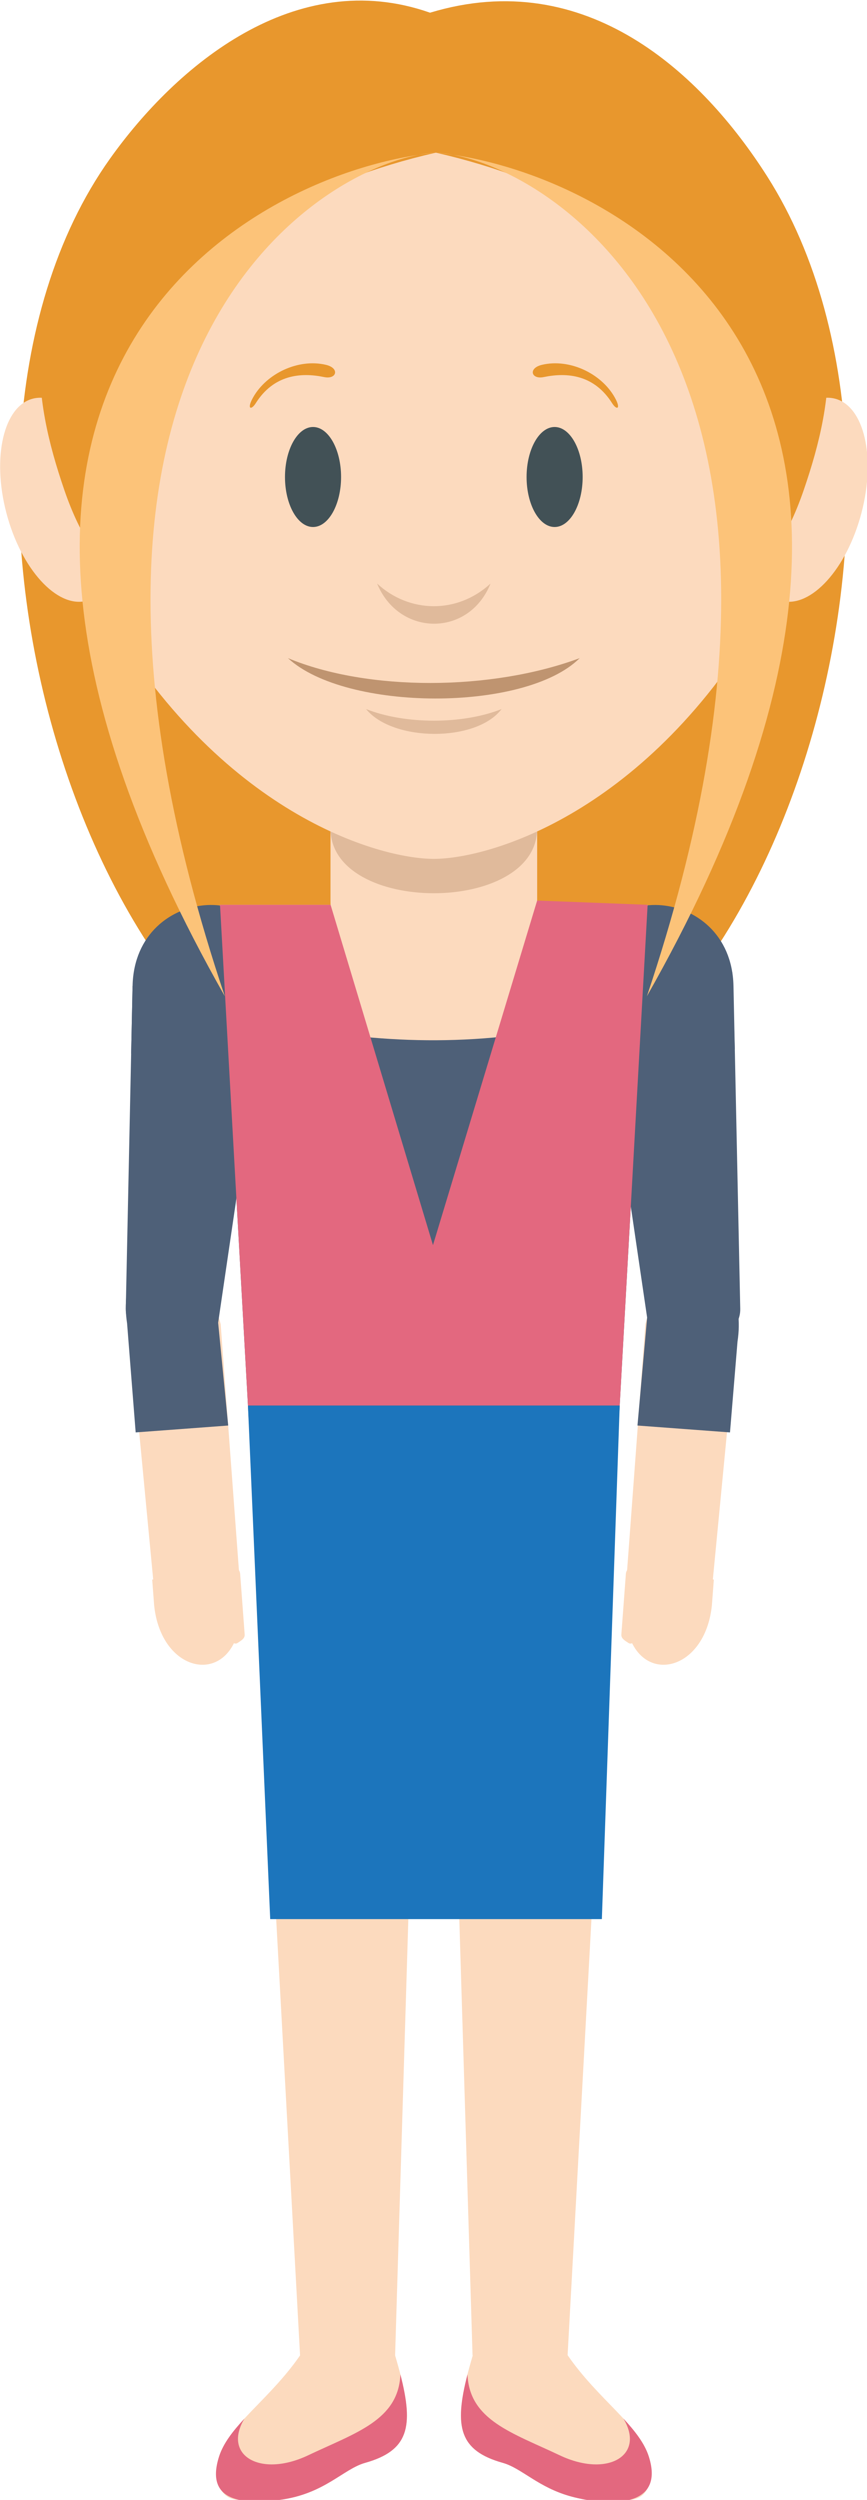 <?xml version="1.0" encoding="UTF-8" standalone="no"?>
<!-- Created with Inkscape (http://www.inkscape.org/) -->

<svg
   xmlns:dc="http://purl.org/dc/elements/1.1/"
   xmlns:cc="http://creativecommons.org/ns#"
   xmlns:rdf="http://www.w3.org/1999/02/22-rdf-syntax-ns#"
   xmlns:svg="http://www.w3.org/2000/svg"
   xmlns="http://www.w3.org/2000/svg"
   xmlns:sodipodi="http://sodipodi.sourceforge.net/DTD/sodipodi-0.dtd"
   xmlns:inkscape="http://www.inkscape.org/namespaces/inkscape"
   width="14.238mm"
   height="41.01mm"
   viewBox="0 0 50.451 145.312"
   id="svg8924"
   version="1.1"
   inkscape:version="0.92.1 r"
   sodipodi:docname="isabel.svg"
   inkscape:export-filename="/home/sam/Trabajo/CI/fundecyt/Megamente/img/deduccion/personajes/isabel.png"
   inkscape:export-xdpi="90"
   inkscape:export-ydpi="90">
  <defs
     id="defs8926" />
  <sodipodi:namedview
     id="base"
     pagecolor="#ffffff"
     bordercolor="#666666"
     borderopacity="1.0"
     inkscape:pageopacity="0.0"
     inkscape:pageshadow="2"
     inkscape:zoom="0.35"
     inkscape:cx="-728.58092"
     inkscape:cy="-109.82769"
     inkscape:document-units="px"
     inkscape:current-layer="layer1"
     showgrid="false"
     fit-margin-top="0"
     fit-margin-left="0"
     fit-margin-right="0"
     fit-margin-bottom="0"
     inkscape:window-width="1366"
     inkscape:window-height="707"
     inkscape:window-x="0"
     inkscape:window-y="0"
     inkscape:window-maximized="1" />
  <g
     inkscape:label="Capa 1"
     inkscape:groupmode="layer"
     id="layer1"
     transform="translate(-24.886,-277.222)">
    <g
       id="g4631"
       transform="matrix(0.458,0,0,0.458,13.496,229.142)"
       style="stroke-width:2.185">
      <g
         transform="matrix(1.25,0,0,-1.25,55.269,304.851)"
         id="g176"
         style="stroke-width:2.185">
        <path
           inkscape:connector-curvature="0"
           id="path178"
           style="fill:#fcdabe;fill-opacity:1;fill-rule:evenodd;stroke:none;stroke-width:2.185"
           d="m 0,0 -1.891,25.454 c -1.634,6.744 -10.373,5.938 -9.096,-2.424 l 2.31,-24.253 z" />
      </g>
      <g
         transform="matrix(1.25,0,0,-1.25,104.501,304.851)"
         id="g180"
         style="stroke-width:2.185">
        <path
           inkscape:connector-curvature="0"
           id="path182"
           style="fill:#fcdabe;fill-opacity:1;fill-rule:evenodd;stroke:none;stroke-width:2.185"
           d="m 0,0 1.891,25.454 c 1.636,6.744 10.463,6.593 9.185,-1.768 L 8.677,-1.223 Z" />
      </g>
      <g
         transform="matrix(1.25,0,0,-1.25,79.508,106.587)"
         id="g184"
         style="stroke-width:2.185">
        <path
           inkscape:connector-curvature="0"
           id="path186"
           style="fill:#e8972d;fill-opacity:1;fill-rule:evenodd;stroke:none;stroke-width:2.185"
           d="m 0,0 c -13.678,4.808 -25.799,-5.368 -32.534,-14.826 -22.28,-31.289 -1.627,-98.686 32.917,-98.686 33.892,0 54.252,64.873 33.898,96.873 C 27.617,-6.163 15.881,4.808 0,0" />
      </g>
      <g
         transform="matrix(1.25,0,0,-1.25,59.069,228.758)"
         id="g188"
         style="stroke-width:2.185">
        <path
           inkscape:connector-curvature="0"
           id="path190"
           style="fill:#4e6078;fill-opacity:1;fill-rule:evenodd;stroke:none;stroke-width:2.185"
           d="m 0,0 -5.284,-35.936 c -0.644,-4.383 -9.376,-1.982 -9.292,2.069 l 0.691,32.788 C -13.664,9.472 1.457,9.906 0,0" />
      </g>
      <g
         transform="matrix(1.25,0,0,-1.25,100.701,228.758)"
         id="g192"
         style="stroke-width:2.185">
        <path
           inkscape:connector-curvature="0"
           id="path194"
           style="fill:#4e6078;fill-opacity:1;fill-rule:evenodd;stroke:none;stroke-width:2.185"
           d="m 0,0 5.284,-35.936 c 0.644,-4.383 9.376,-1.982 9.292,2.07 L 13.887,-1.079 C 13.665,9.471 -1.457,9.906 0,0" />
      </g>
      <g
         transform="matrix(1.25,0,0,-1.25,107.154,219.809)"
         id="g196"
         style="stroke-width:2.185">
        <path
           inkscape:connector-curvature="0"
           id="path198"
           style="fill:#fcdabe;fill-opacity:1;fill-rule:evenodd;stroke:none;stroke-width:2.185"
           d="m 0,0 -8.326,-62.257 h -13.705 -14.2 L -43.465,0 Z" />
      </g>
      <g
         transform="matrix(1.25,0,0,-1.25,62.992,403.916)"
         id="g200"
         style="stroke-width:2.185">
        <path
           inkscape:connector-curvature="0"
           id="path202"
           style="fill:#fcdabe;fill-opacity:1;fill-rule:evenodd;stroke:none;stroke-width:2.185"
           d="m 0,0 c -3.09,-4.474 -7.206,-7.048 -8.235,-10.275 -0.581,-1.826 -0.148,-4.133 1.706,-4.363 7.978,-0.987 10.297,2.933 13.139,3.729 C 11.522,-9.531 11.647,-6.706 9.661,0 7.673,6.706 2.487,4.185 0,0" />
      </g>
      <g
         transform="matrix(1.25,0,0,-1.25,57.17,297.631)"
         id="g204"
         style="stroke-width:2.185">
        <path
           inkscape:connector-curvature="0"
           id="path206"
           style="fill:#fcdabe;fill-opacity:1;fill-rule:evenodd;stroke:none;stroke-width:2.185"
           d="M 0,0 H 36.508 L 31.851,-85.028 H 22.19 l -1.965,64.67 c -0.155,5.128 -3.786,5.158 -3.942,0 l -1.964,-64.67 H 4.658 Z" />
      </g>
      <g
         transform="matrix(1.25,0,0,-1.25,105.42,303.895)"
         id="g208"
         style="stroke-width:2.185">
        <path
           inkscape:connector-curvature="0"
           id="path210"
           style="fill:#fcdabe;fill-opacity:1;fill-rule:evenodd;stroke:none;stroke-width:2.185"
           d="m 0,0 v 0 c -0.352,0.237 -0.793,-0.239 -0.825,-0.656 l -0.46,-6.162 c -0.032,-0.417 0.369,-0.624 0.721,-0.861 V -7.68 c 0.353,-0.237 0.793,0.239 0.825,0.657 l 0.46,6.161 C 0.753,-0.445 0.424,-0.056 0,0" />
      </g>
      <g
         transform="matrix(1.25,0,0,-1.25,104.369,307.188)"
         id="g212"
         style="stroke-width:2.185">
        <path
           inkscape:connector-curvature="0"
           id="path214"
           style="fill:#fcdabe;fill-opacity:1;fill-rule:evenodd;stroke:none;stroke-width:2.185"
           d="M 0,0 0.202,2.65 8.956,1.39 8.755,-1.26 C 7.907,-9.239 -0.993,-9.688 0,0" />
      </g>
      <g
         transform="matrix(1.25,0,0,-1.25,79.987,177.634)"
         id="g216"
         style="stroke-width:2.185">
        <path
           inkscape:connector-curvature="0"
           id="path218"
           style="fill:#fcdabe;fill-opacity:1;fill-rule:evenodd;stroke:none;stroke-width:2.185"
           d="m 0,0 v 0 c 5.778,0 10.504,-4.726 10.504,-10.503 v -22.805 c 0,-5.777 -4.726,-10.503 -10.504,-10.503 -5.776,0 -10.502,4.726 -10.502,10.503 v 22.805 C -10.502,-4.726 -5.776,0 0,0" />
      </g>
      <g
         transform="matrix(1.25,0,0,-1.25,93.116,210.12)"
         id="g220"
         style="stroke-width:2.185">
        <path
           inkscape:connector-curvature="0"
           id="path222"
           style="fill:#e0ba9b;fill-opacity:1;fill-rule:evenodd;stroke:none;stroke-width:2.185"
           d="M 0,0 V 0 C 0,-8.77 -21.005,-8.77 -21.005,0 -21.005,8.769 0,8.769 0,0" />
      </g>
      <g
         transform="matrix(1.25,0,0,-1.25,79.987,109.606)"
         id="g224"
         style="stroke-width:2.185">
        <path
           inkscape:connector-curvature="0"
           id="path226"
           style="fill:#fcdabe;fill-opacity:1;fill-rule:evenodd;stroke:none;stroke-width:2.185"
           d="M 0,0 C -45.955,0 -42.435,-43.08 -33.667,-58.237 -21.701,-78.922 -5.608,-83.499 0,-83.499 c 5.61,0 21.703,4.577 33.669,25.262 C 42.437,-43.08 45.956,0 0,0" />
      </g>
      <g
         transform="matrix(1.25,0,0,-1.25,54.35,303.896)"
         id="g228"
         style="stroke-width:2.185">
        <path
           inkscape:connector-curvature="0"
           id="path230"
           style="fill:#fcdabe;fill-opacity:1;fill-rule:evenodd;stroke:none;stroke-width:2.185"
           d="m 0,0 0.002,0.001 c 0.351,0.238 0.791,-0.239 0.823,-0.656 l 0.46,-6.162 C 1.317,-7.234 0.916,-7.441 0.564,-7.678 v -0.001 c -0.353,-0.237 -0.793,0.239 -0.825,0.657 l -0.46,6.161 C -0.752,-0.444 -0.424,-0.056 0,0" />
      </g>
      <g
         transform="matrix(1.25,0,0,-1.25,55.401,307.188)"
         id="g232"
         style="stroke-width:2.185">
        <path
           inkscape:connector-curvature="0"
           id="path234"
           style="fill:#fcdabe;fill-opacity:1;fill-rule:evenodd;stroke:none;stroke-width:2.185"
           d="M 0,0 -0.2,2.65 -8.956,1.39 -8.755,-1.26 C -7.907,-9.239 0.993,-9.689 0,0" />
      </g>
      <g
         transform="matrix(1.25,0,0,-1.25,117.908,228.376)"
         id="g236"
         style="stroke-width:2.185">
        <path
           inkscape:connector-curvature="0"
           id="path238"
           style="fill:#4e6078;fill-opacity:1;fill-rule:evenodd;stroke:none;stroke-width:2.185"
           d="m 0,0 0.256,-7.821 -9.868,-3.393 -2.47,-44.19 H -48.59 l -2.432,43.535 -10.08,3.607 0.145,6.877 C -43.104,-6.818 -24.276,-11.004 0,0" />
      </g>
      <g
         transform="matrix(1.25,0,0,-1.25,56.372,283.356)"
         id="g240"
         style="stroke-width:2.185">
        <path
           inkscape:connector-curvature="0"
           id="path242"
           style="fill:#1c75bc;fill-opacity:1;fill-rule:evenodd;stroke:none;stroke-width:2.185"
           d="M 0,0 2.262,-52.148 H 35.973 L 37.786,0 Z" />
      </g>
      <g
         transform="matrix(1.25,0,0,-1.25,97.008,403.916)"
         id="g244"
         style="stroke-width:2.185">
        <path
           inkscape:connector-curvature="0"
           id="path246"
           style="fill:#fcdabe;fill-opacity:1;fill-rule:evenodd;stroke:none;stroke-width:2.185"
           d="m 0,0 c 3.092,-4.474 7.208,-7.048 8.237,-10.275 0.581,-1.826 0.148,-4.133 -1.706,-4.363 -7.979,-0.987 -10.298,2.933 -13.139,3.729 C -11.52,-9.531 -11.645,-6.706 -9.659,0 -7.671,6.706 -2.485,4.185 0,0" />
      </g>
      <g
         transform="matrix(1.25,0,0,-1.25,29.072,155.564)"
         id="g248"
         style="stroke-width:2.185">
        <path
           inkscape:connector-curvature="0"
           id="path250"
           style="fill:#fcdabe;fill-opacity:1;fill-rule:evenodd;stroke:none;stroke-width:2.185"
           d="M 0,0 C 2.99,0.742 6.621,-3.255 8.111,-8.928 9.6,-14.6 8.387,-19.8 5.397,-20.542 c -2.989,-0.743 -6.621,3.255 -8.11,8.928 C -4.203,-5.942 -2.988,-0.742 0,0" />
      </g>
      <g
         transform="matrix(1.25,0,0,-1.25,130.926,155.564)"
         id="g252"
         style="stroke-width:2.185">
        <path
           inkscape:connector-curvature="0"
           id="path254"
           style="fill:#fcdabe;fill-opacity:1;fill-rule:evenodd;stroke:none;stroke-width:2.185"
           d="M 0,0 C -2.988,0.742 -6.619,-3.255 -8.109,-8.928 -9.6,-14.6 -8.385,-19.8 -5.395,-20.542 c 2.988,-0.743 6.619,3.255 8.109,8.928 C 4.205,-5.942 2.99,-0.742 0,0" />
      </g>
      <g
         transform="matrix(1.25,0,0,-1.25,95.335,171.861)"
         id="g256"
         style="stroke-width:2.185">
        <path
           inkscape:connector-curvature="0"
           id="path258"
           style="fill:#425156;fill-opacity:1;fill-rule:evenodd;stroke:none;stroke-width:2.185"
           d="m 0,0 c 1.569,0 2.85,2.28 2.85,5.077 0,2.797 -1.281,5.078 -2.85,5.078 -1.569,0 -2.85,-2.281 -2.85,-5.078 C -2.85,2.28 -1.569,0 0,0" />
      </g>
      <g
         transform="matrix(1.25,0,0,-1.25,64.641,171.861)"
         id="g260"
         style="stroke-width:2.185">
        <path
           inkscape:connector-curvature="0"
           id="path262"
           style="fill:#425156;fill-opacity:1;fill-rule:evenodd;stroke:none;stroke-width:2.185"
           d="m 0,0 c 1.569,0 2.85,2.28 2.85,5.077 0,2.797 -1.281,5.078 -2.85,5.078 -1.569,0 -2.851,-2.281 -2.851,-5.078 C -2.851,2.28 -1.569,0 0,0" />
      </g>
      <g
         transform="matrix(1.25,0,0,-1.25,98.522,188.502)"
         id="g264"
         style="stroke-width:2.185">
        <path
           inkscape:connector-curvature="0"
           id="path266"
           style="fill:#bf9470;fill-opacity:1;fill-rule:evenodd;stroke:none;stroke-width:2.185"
           d="M 0,0 C -5.526,-5.502 -23.795,-5.431 -29.655,0 -21.523,-3.389 -8.977,-3.339 0,0" />
      </g>
      <g
         transform="matrix(1.25,0,0,-1.25,87.193,179.038)"
         id="g268"
         style="stroke-width:2.185">
        <path
           inkscape:connector-curvature="0"
           id="path270"
           style="fill:#e0ba9b;fill-opacity:1;fill-rule:evenodd;stroke:none;stroke-width:2.185"
           d="M 0,0 C -2.212,-5.484 -9.317,-5.388 -11.529,0 -8.29,-2.995 -3.414,-3.135 0,0" />
      </g>
      <g
         transform="matrix(1.25,0,0,-1.25,45.439,144.668)"
         id="g272"
         style="stroke-width:2.185">
        <path
           inkscape:connector-curvature="0"
           id="path274"
           style="fill:#e8972d;fill-opacity:1;fill-rule:evenodd;stroke:none;stroke-width:2.185"
           d="m 0,0 c -6.959,-6.098 -6.52,-14.909 -6.048,-21.018 0.474,-6.109 -2.215,-1.798 -3.861,2.992 -1.645,4.79 -2.819,9.617 -2.448,15.023 C -11.989,2.403 3.319,11.057 0,0" />
      </g>
      <g
         transform="matrix(1.25,0,0,-1.25,114.589,144.668)"
         id="g276"
         style="stroke-width:2.185">
        <path
           inkscape:connector-curvature="0"
           id="path278"
           style="fill:#e8972d;fill-opacity:1;fill-rule:evenodd;stroke:none;stroke-width:2.185"
           d="m 0,0 c 6.959,-6.098 6.522,-14.909 6.048,-21.018 -0.472,-6.109 2.217,-1.798 3.861,2.992 1.647,4.79 2.819,9.617 2.45,15.023 C 11.991,2.403 -3.318,11.057 0,0" />
      </g>
      <g
         transform="matrix(1.25,0,0,-1.25,55.938,411.92)"
         id="g280"
         style="stroke-width:2.185">
        <path
           inkscape:connector-curvature="0"
           id="path282"
           style="fill:#e3687f;fill-opacity:1;fill-rule:evenodd;stroke:none;stroke-width:2.185"
           d="m 0,0 c -1.201,-1.3 -2.163,-2.529 -2.591,-3.872 -1.503,-4.717 2.698,-4.841 6.13,-4.398 4.576,0.59 6.485,3.14 8.715,3.764 4.412,1.239 4.962,3.644 3.587,8.982 C 15.652,-0.181 11.296,-1.447 6.46,-3.741 1.623,-6.036 -2.276,-3.764 0,0" />
      </g>
      <g
         transform="matrix(1.25,0,0,-1.25,104.067,411.92)"
         id="g284"
         style="stroke-width:2.185">
        <path
           inkscape:connector-curvature="0"
           id="path286"
           style="fill:#e3687f;fill-opacity:1;fill-rule:evenodd;stroke:none;stroke-width:2.185"
           d="m 0,0 c 1.201,-1.3 2.163,-2.529 2.591,-3.872 1.72,-5.4 -4.411,-4.992 -7.877,-4.053 -3.36,0.911 -5.044,2.881 -6.966,3.419 -4.412,1.239 -4.964,3.644 -3.589,8.982 0.189,-4.657 4.545,-5.923 9.381,-8.217 C -1.623,-6.036 2.276,-3.764 0,0" />
      </g>
      <g
         transform="matrix(1.25,0,0,-1.25,88.598,194.966)"
         id="g288"
         style="stroke-width:2.185">
        <path
           inkscape:connector-curvature="0"
           id="path290"
           style="fill:#e0ba9b;fill-opacity:1;fill-rule:evenodd;stroke:none;stroke-width:2.185"
           d="M 0,0 C -2.566,-3.388 -11.055,-3.335 -13.776,0 -9.806,-1.571 -3.969,-1.577 0,0" />
      </g>
      <g
         transform="matrix(1.25,0,0,-1.25,93.729,151.276)"
         id="g292"
         style="stroke-width:2.185">
        <path
           inkscape:connector-curvature="0"
           id="path294"
           style="fill:#e8972d;fill-opacity:1;fill-rule:evenodd;stroke:none;stroke-width:2.185"
           d="m 0,0 c 2.795,0.658 6.007,-0.865 7.383,-3.288 0.691,-1.214 0.22,-1.36 -0.249,-0.617 -1.82,2.886 -4.548,3.162 -6.959,2.66 C -1.1,-1.51 -1.43,-0.336 0,0" />
      </g>
      <g
         transform="matrix(1.25,0,0,-1.25,66.274,151.276)"
         id="g296"
         style="stroke-width:2.185">
        <path
           inkscape:connector-curvature="0"
           id="path298"
           style="fill:#e8972d;fill-opacity:1;fill-rule:evenodd;stroke:none;stroke-width:2.185"
           d="m 0,0 c -2.795,0.658 -6.007,-0.865 -7.385,-3.288 -0.689,-1.214 -0.218,-1.36 0.251,-0.617 1.82,2.886 4.548,3.162 6.957,2.66 C 1.1,-1.51 1.43,-0.336 0,0" />
      </g>
      <g
         transform="matrix(1.25,0,0,-1.25,53.862,285.898)"
         id="g300"
         style="stroke-width:2.185">
        <path
           inkscape:connector-curvature="0"
           id="path302"
           style="fill:#4e6078;fill-opacity:1;fill-rule:evenodd;stroke:none;stroke-width:2.185"
           d="m 0,0 -1.428,14.593 c -1.634,6.744 -10.128,4.143 -8.85,-4.218 L -9.405,-0.699 -0.002,0 Z" />
      </g>
      <g
         transform="matrix(1.25,0,0,-1.25,105.861,285.898)"
         id="g304"
         style="stroke-width:2.185">
        <path
           inkscape:connector-curvature="0"
           id="path306"
           style="fill:#4e6078;fill-opacity:1;fill-rule:evenodd;stroke:none;stroke-width:2.185"
           d="m 0,0 1.262,14.097 c 1.633,6.745 10.185,2.787 8.907,-5.573 L 9.405,-0.699 Z" />
      </g>
      <g
         transform="matrix(1.25,0,0,-1.25,52.822,219.809)"
         id="g308"
         style="stroke-width:2.185">
        <path
           inkscape:connector-curvature="0"
           id="path310"
           style="fill:#e3687f;fill-opacity:1;fill-rule:evenodd;stroke:none;stroke-width:2.185"
           d="M 0,0 1.666,-29.819 2.84,-50.838 H 40.626 L 41.753,-30.629 43.465,0 32.235,0.432 21.646,-34.555 11.239,0 Z" />
      </g>
      <g
         transform="matrix(1.25,0,0,-1.25,80.246,124.35)"
         id="g312"
         style="stroke-width:2.185">
        <path
           inkscape:connector-curvature="0"
           id="path314"
           style="fill:#e8972d;fill-opacity:1;fill-rule:evenodd;stroke:none;stroke-width:2.185"
           d="m 0,0 c 25.475,-5.826 32.797,-21.772 34.25,-32.742 1.879,1.579 5.474,6.19 5.386,11.534 C 39.49,-12.305 34.689,-1.73 27.259,4.524 19.164,11.34 6.252,15.928 0,13.751 -6.252,15.928 -19.164,11.34 -27.259,4.524 c -7.43,-6.254 -12.231,-16.829 -12.377,-25.732 -0.088,-5.344 3.507,-9.955 5.386,-11.534 C -32.797,-21.772 -25.473,-5.826 0,0" />
      </g>
      <g
         transform="matrix(1.25,0,0,-1.25,53.432,231.413)"
         id="g316"
         style="stroke-width:2.185">
        <path
           inkscape:connector-curvature="0"
           id="path318"
           style="fill:#fcc379;fill-opacity:1;fill-rule:evenodd;stroke:none;stroke-width:2.185"
           d="M 0,0 C -22.253,66.233 10.718,85.127 21.451,85.651 3.559,83.934 -36.271,63.897 0,0" />
      </g>
      <g
         transform="matrix(1.25,0,0,-1.25,107.06,231.413)"
         id="g320"
         style="stroke-width:2.185">
        <path
           inkscape:connector-curvature="0"
           id="path322"
           style="fill:#fcc379;fill-opacity:1;fill-rule:evenodd;stroke:none;stroke-width:2.185"
           d="M 0,0 C 22.253,66.233 -10.717,85.127 -21.451,85.651 -3.559,83.934 36.272,63.897 0,0" />
      </g>
    </g>
  </g>
</svg>
